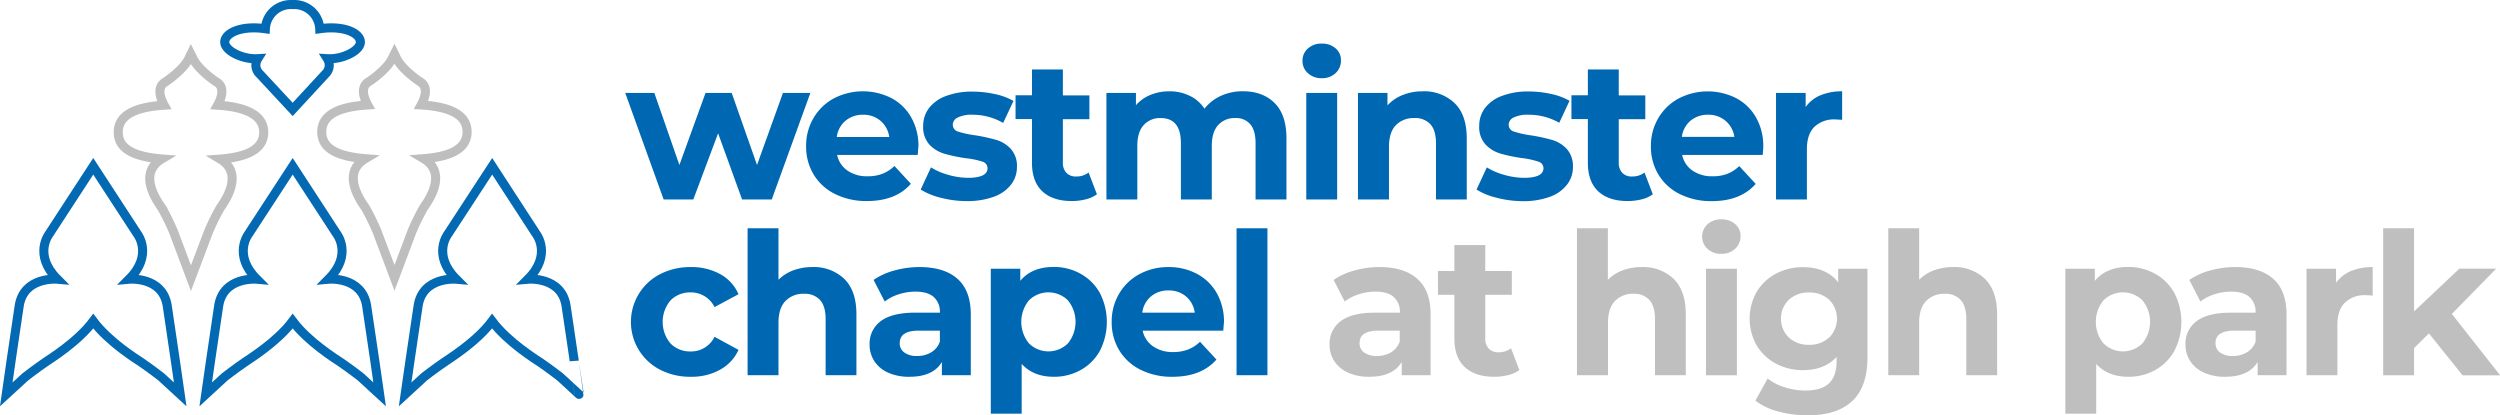 <svg xmlns="http://www.w3.org/2000/svg" viewBox="0 0 827.95 137.51"><defs><style>.cls-1,.cls-2{fill:none;stroke-width:3px;}.cls-1{stroke:#0369b2;}.cls-2{stroke:#bfbebe;stroke-miterlimit:10;}.cls-3{fill:#0068b3;}.cls-4{fill:#bfbfbf;}</style></defs><title>logo_1</title><g id="Layer_2" data-name="Layer 2"><g id="Layer_2-2" data-name="Layer 2"><path class="cls-1" d="M42.75,92.46c8.09-8.08,2.78-14.9,2.78-14.9L30.88,55.07,16.23,77.56S10.92,84.38,19,92.46c0,0-11.12-1-12.64,8.84s-4.29,29.31-4.29,29.31L8.4,124.8s3.7-2.86,6.56-4.8c1.41-1,10.74-6.7,15.92-13.64C36.06,113.3,45.39,119.05,46.8,120c2.86,1.94,6.56,4.8,6.56,4.8l6.32,5.81s-2.78-19.45-4.29-29.31S42.75,92.46,42.75,92.46Z"/><path class="cls-1" d="M108.8,92.46c8.08-8.08,2.78-14.9,2.78-14.9L96.93,55.07,82.27,77.56s-5.3,6.82,2.78,14.9c0,0-11.11-1-12.63,8.84s-4.29,29.31-4.29,29.31l6.31-5.81s3.71-2.86,6.57-4.8c1.4-1,10.74-6.7,15.92-13.64,5.17,6.94,14.51,12.69,15.91,13.64,2.86,1.94,6.57,4.8,6.57,4.8l6.32,5.81s-2.78-19.45-4.3-29.31S108.8,92.46,108.8,92.46Z"/><path class="cls-1" d="M187.48,101.3c-1.52-9.85-12.64-8.84-12.64-8.84,8.09-8.08,2.78-14.9,2.78-14.9L163,55.07,148.32,77.56s-5.31,6.82,2.78,14.9c0,0-11.12-1-12.63,8.84s-4.3,29.31-4.3,29.31l6.32-5.81s3.7-2.86,6.57-4.8c1.4-1,10.73-6.7,15.91-13.64,5.18,6.94,14.51,12.69,15.92,13.64,2.86,1.94,6.57,4.8,6.57,4.8l6.31,5.81S189,111.16,187.48,101.3Z"/><path class="cls-2" d="M72.07,34.84c.94-1.67,2.82-5.85-.35-7.67,0,0-6.3-4.09-8-8.21l-.5-1-.49,1c-1.7,4.12-8,8.21-8,8.21-3.17,1.82-1.29,6-.36,7.67-11.69.72-15.21,4.44-15.21,8.93s3.36,8,14.42,8.87c-8.21,4.88-1.39,14.16,0,16.2a73.74,73.74,0,0,1,3.92,8l5.74,15.28L69,76.88a73.74,73.74,0,0,1,3.92-8c1.36-2,8.18-11.32,0-16.2,11.06-.83,14.42-4.49,14.42-8.87S83.77,35.56,72.07,34.84Z"/><path class="cls-2" d="M154.69,43.68c0-4.49-3.52-8.21-15.21-8.92.93-1.68,2.81-5.86-.36-7.68,0,0-6.3-4.09-8-8.21l-.49-1-.5,1c-1.7,4.12-8,8.21-8,8.21-3.16,1.82-1.28,6-.35,7.68-11.7.71-15.22,4.43-15.22,8.92s3.36,8,14.42,8.87c-8.2,4.88-1.38,14.17,0,16.2a73.74,73.74,0,0,1,3.92,8l5.75,15.28,5.74-15.28a73.74,73.74,0,0,1,3.92-8c1.37-2,8.19-11.32,0-16.2C151.33,51.72,154.69,48.06,154.69,43.68Z"/><path class="cls-1" d="M105.89,9.52a8.44,8.44,0,0,0-9-8,8.44,8.44,0,0,0-9,8c-8.28-1.2-13.46,1.56-13.46,4.42s5.88,5.81,10.93,5.5a4,4,0,0,0,.66,5.07L96.93,36.24l10.83-11.73a4,4,0,0,0,.66-5.07c5,.31,10.93-2.64,10.93-5.5S114.17,8.32,105.89,9.52Z"/><path class="cls-3" d="M268.38,30.77,255.59,66.05h-9.83l-7.94-21.9-8.2,21.9h-9.84L207.06,30.77h9.64L225,54.64l8.66-23.87h8.66l8.39,23.87,8.59-23.87Z"/><path class="cls-3" d="M303.93,51.3H277.24a8.3,8.3,0,0,0,3.41,5.18,11.27,11.27,0,0,0,6.69,1.9,13.46,13.46,0,0,0,4.88-.82,11.87,11.87,0,0,0,4-2.59l5.45,5.9q-5,5.72-14.57,5.71a23,23,0,0,1-10.55-2.33,17,17,0,0,1-7.09-6.46,17.8,17.8,0,0,1-2.49-9.38,18,18,0,0,1,2.46-9.34,17.29,17.29,0,0,1,6.75-6.5,20.91,20.91,0,0,1,19-.1,16.24,16.24,0,0,1,6.59,6.4,19,19,0,0,1,2.4,9.67C304.13,48.67,304.06,49.59,303.93,51.3ZM280,40a8.4,8.4,0,0,0-2.88,5.38h17.38A8.51,8.51,0,0,0,291.6,40a8.64,8.64,0,0,0-5.77-2A8.84,8.84,0,0,0,280,40Z"/><path class="cls-3" d="M311.6,65.5a22.69,22.69,0,0,1-6.69-2.72l3.41-7.35A21.31,21.31,0,0,0,314,57.89a24.09,24.09,0,0,0,6.56,1q6.5,0,6.49-3.21a2.28,2.28,0,0,0-1.77-2.17,26.29,26.29,0,0,0-5.44-1.11,52.54,52.54,0,0,1-7.15-1.51,11.17,11.17,0,0,1-4.89-3,8.56,8.56,0,0,1-2.06-6.16,9.67,9.67,0,0,1,1.93-5.94,12.41,12.41,0,0,1,5.64-4,24.14,24.14,0,0,1,8.76-1.45,34.75,34.75,0,0,1,7.44.82,20.86,20.86,0,0,1,6.13,2.27l-3.41,7.28A20.33,20.33,0,0,0,322.1,38a10.35,10.35,0,0,0-4.92.92,2.7,2.7,0,0,0-1.64,2.36,2.35,2.35,0,0,0,1.77,2.3A31.58,31.58,0,0,0,323,44.81,59,59,0,0,1,330,46.35a10.56,10.56,0,0,1,4.79,3,8.43,8.43,0,0,1,2,6,9.31,9.31,0,0,1-2,5.84,12.54,12.54,0,0,1-5.74,4,25.61,25.61,0,0,1-9,1.41A34.39,34.39,0,0,1,311.6,65.5Z"/><path class="cls-3" d="M363.28,64.35a10.51,10.51,0,0,1-3.7,1.67,18.86,18.86,0,0,1-4.62.56q-6.3,0-9.74-3.21c-2.3-2.15-3.45-5.29-3.45-9.45V39.43h-5.44V31.56h5.44V23H352v8.6h8.79v7.87H352V53.79a4.83,4.83,0,0,0,1.15,3.44,4.27,4.27,0,0,0,3.25,1.22,6.6,6.6,0,0,0,4.13-1.31Z"/><path class="cls-3" d="M422.15,34.15q3.9,3.9,3.9,11.7v20.2H415.82V47.43q0-4.2-1.74-6.27a6.13,6.13,0,0,0-4.95-2.06,7.31,7.31,0,0,0-5.71,2.33q-2.1,2.32-2.1,6.92v17.7H391.09V47.43q0-8.32-6.69-8.33a7.23,7.23,0,0,0-5.64,2.33q-2.1,2.32-2.1,6.92v17.7H366.43V30.77h9.77v4.07A12.83,12.83,0,0,1,381,31.43a16.16,16.16,0,0,1,6.26-1.19A15.2,15.2,0,0,1,394,31.72,12,12,0,0,1,398.9,36a14.52,14.52,0,0,1,5.47-4.27,17.4,17.4,0,0,1,7.25-1.51Q418.25,30.24,422.15,34.15Z"/><path class="cls-3" d="M433.13,24.21a5.32,5.32,0,0,1-1.77-4.07,5.31,5.31,0,0,1,1.77-4.06,6.5,6.5,0,0,1,4.59-1.64A6.64,6.64,0,0,1,442.31,16,5,5,0,0,1,444.09,20a5.56,5.56,0,0,1-1.78,4.23,6.43,6.43,0,0,1-4.59,1.67A6.5,6.5,0,0,1,433.13,24.21Zm-.52,6.56h10.23V66.05H432.61Z"/><path class="cls-3" d="M481.76,34.18c2.69,2.62,4,6.52,4,11.67v20.2H475.57V47.43c0-2.8-.62-4.89-1.84-6.27a6.76,6.76,0,0,0-5.31-2.06,8.17,8.17,0,0,0-6.17,2.39Q460,43.89,460,48.61V66.05H449.73V30.77h9.77V34.9a13.62,13.62,0,0,1,5.05-3.44,17.57,17.57,0,0,1,6.62-1.22A14.54,14.54,0,0,1,481.76,34.18Z"/><path class="cls-3" d="M495.7,65.5A22.46,22.46,0,0,1,489,62.78l3.41-7.35a21.31,21.31,0,0,0,5.71,2.46,24,24,0,0,0,6.56,1q6.49,0,6.49-3.21a2.28,2.28,0,0,0-1.77-2.17A26.44,26.44,0,0,0,504,52.35a52.54,52.54,0,0,1-7.15-1.51,11.17,11.17,0,0,1-4.89-3,8.56,8.56,0,0,1-2.07-6.16,9.68,9.68,0,0,1,1.94-5.94,12.41,12.41,0,0,1,5.64-4,24.12,24.12,0,0,1,8.75-1.45,34.77,34.77,0,0,1,7.45.82,21,21,0,0,1,6.13,2.27l-3.41,7.28A20.34,20.34,0,0,0,506.19,38a10.33,10.33,0,0,0-4.91.92,2.69,2.69,0,0,0-1.64,2.36,2.35,2.35,0,0,0,1.77,2.3,31.58,31.58,0,0,0,5.64,1.25,59.86,59.86,0,0,1,7.08,1.54,10.61,10.61,0,0,1,4.79,3,8.48,8.48,0,0,1,2,6,9.26,9.26,0,0,1-2,5.84,12.51,12.51,0,0,1-5.73,4,25.61,25.61,0,0,1-9,1.41A34.33,34.33,0,0,1,495.7,65.5Z"/><path class="cls-3" d="M547.38,64.35a10.59,10.59,0,0,1-3.7,1.67,18.88,18.88,0,0,1-4.63.56q-6.3,0-9.74-3.21c-2.29-2.15-3.44-5.29-3.44-9.45V39.43h-5.44V31.56h5.44V23H536.1v8.6h8.79v7.87H536.1V53.79a4.78,4.78,0,0,0,1.15,3.44,4.24,4.24,0,0,0,3.24,1.22,6.63,6.63,0,0,0,4.14-1.31Z"/><path class="cls-3" d="M583.78,51.3H557.09a8.34,8.34,0,0,0,3.41,5.18,11.27,11.27,0,0,0,6.69,1.9,13.46,13.46,0,0,0,4.88-.82A11.77,11.77,0,0,0,576,55l5.45,5.9q-5,5.72-14.56,5.71a23.06,23.06,0,0,1-10.56-2.33,17,17,0,0,1-7.09-6.46,17.8,17.8,0,0,1-2.49-9.38,18,18,0,0,1,2.46-9.34,17.25,17.25,0,0,1,6.76-6.5,20.89,20.89,0,0,1,19-.1,16.24,16.24,0,0,1,6.59,6.4,19,19,0,0,1,2.4,9.67C584,48.67,583.91,49.59,583.78,51.3ZM559.84,40A8.4,8.4,0,0,0,557,45.33h17.38A8.47,8.47,0,0,0,571.45,40a8.64,8.64,0,0,0-5.77-2A8.84,8.84,0,0,0,559.84,40Z"/><path class="cls-3" d="M602.9,31.56a18.28,18.28,0,0,1,7.18-1.32v9.45c-1.14-.09-1.9-.13-2.29-.13A9.38,9.38,0,0,0,600.9,42q-2.49,2.46-2.49,7.38V66.05H588.18V30.77H598v4.66A11.26,11.26,0,0,1,602.9,31.56Z"/><path class="cls-3" d="M218.64,122.46a17.79,17.79,0,0,1,0-31.68,21.7,21.7,0,0,1,10.13-2.33,19.66,19.66,0,0,1,9.74,2.33,13.79,13.79,0,0,1,6.07,6.66l-7.94,4.26a8.68,8.68,0,0,0-7.94-4.86,9,9,0,0,0-6.62,2.63,11.07,11.07,0,0,0,0,14.3,9,9,0,0,0,6.62,2.62,8.59,8.59,0,0,0,7.94-4.85l7.94,4.33a14.09,14.09,0,0,1-6.07,6.55,19.35,19.35,0,0,1-9.74,2.36A21.69,21.69,0,0,1,218.64,122.46Z"/><path class="cls-3" d="M279.63,92.38q4,3.95,4,11.68v20.2H273.43V105.63q0-4.18-1.83-6.26a6.75,6.75,0,0,0-5.32-2.07,8.12,8.12,0,0,0-6.16,2.4c-1.53,1.59-2.3,4-2.3,7.11v17.45H247.59V75.6h10.23V92.65a13.62,13.62,0,0,1,4.92-3.12,17.85,17.85,0,0,1,6.3-1.08A14.53,14.53,0,0,1,279.63,92.38Z"/><path class="cls-3" d="M317.11,92.35q4.39,3.9,4.4,11.77v20.14h-9.58v-4.39q-2.88,4.91-10.75,4.91a16.69,16.69,0,0,1-7.06-1.37,10.5,10.5,0,0,1-4.55-3.81,9.87,9.87,0,0,1-1.58-5.51,9.21,9.21,0,0,1,3.71-7.74q3.71-2.8,11.44-2.81h8.13a6.49,6.49,0,0,0-2-5.15c-1.35-1.21-3.39-1.81-6.1-1.81a17.79,17.79,0,0,0-5.54.89A14.71,14.71,0,0,0,293,99.86l-3.68-7.15a22.26,22.26,0,0,1,6.92-3.14,30.77,30.77,0,0,1,8.3-1.12Q312.71,88.45,317.11,92.35Zm-8.72,24.33a6.59,6.59,0,0,0,2.88-3.57V109.5h-7q-6.3,0-6.3,4.13a3.69,3.69,0,0,0,1.54,3.12,6.92,6.92,0,0,0,4.23,1.15A8.93,8.93,0,0,0,308.39,116.68Z"/><path class="cls-3" d="M357.94,90.71a16.26,16.26,0,0,1,6.33,6.36,21,21,0,0,1,0,19.09,16.26,16.26,0,0,1-6.33,6.36,18,18,0,0,1-8.95,2.26q-6.76,0-10.63-4.26V137H328.13V89h9.77V93q3.81-4.59,11.09-4.59A18,18,0,0,1,357.94,90.71Zm-4.26,23a11.3,11.3,0,0,0,0-14.23,9.17,9.17,0,0,0-12.92,0,11.27,11.27,0,0,0,0,14.23,9.17,9.17,0,0,0,12.92,0Z"/><path class="cls-3" d="M405.13,109.5h-26.7a8.29,8.29,0,0,0,3.41,5.18,11.32,11.32,0,0,0,6.69,1.91,13.69,13.69,0,0,0,4.89-.82,12,12,0,0,0,4-2.59l5.44,5.9q-5,5.7-14.56,5.7a23.06,23.06,0,0,1-10.56-2.32,17.14,17.14,0,0,1-7.08-6.46,17.83,17.83,0,0,1-2.49-9.38,18,18,0,0,1,2.46-9.35,17.2,17.2,0,0,1,6.75-6.49A19.86,19.86,0,0,1,387,88.45a19.66,19.66,0,0,1,9.38,2.23,16.34,16.34,0,0,1,6.59,6.39,19.17,19.17,0,0,1,2.39,9.68C405.32,106.88,405.26,107.8,405.13,109.5ZM381.19,98.16a8.34,8.34,0,0,0-2.89,5.38h17.38a8.45,8.45,0,0,0-2.88-5.35,8.67,8.67,0,0,0-5.78-2A8.76,8.76,0,0,0,381.19,98.16Z"/><path class="cls-3" d="M409.52,75.6h10.23v48.66H409.52Z"/><path class="cls-4" d="M469.4,92.35q4.39,3.9,4.39,11.77v20.14h-9.57v-4.39q-2.89,4.91-10.76,4.91a16.67,16.67,0,0,1-7-1.37,10.53,10.53,0,0,1-4.56-3.81,9.87,9.87,0,0,1-1.57-5.51,9.2,9.2,0,0,1,3.7-7.74q3.7-2.8,11.45-2.81h8.13a6.52,6.52,0,0,0-2-5.15q-2-1.81-6.1-1.81a17.79,17.79,0,0,0-5.54.89,14.77,14.77,0,0,0-4.63,2.39l-3.67-7.15a22.26,22.26,0,0,1,6.92-3.14,30.72,30.72,0,0,1,8.3-1.12Q465,88.45,469.4,92.35Zm-8.72,24.33a6.63,6.63,0,0,0,2.88-3.57V109.5h-7q-6.3,0-6.3,4.13a3.66,3.66,0,0,0,1.54,3.12A6.92,6.92,0,0,0,456,117.9,8.93,8.93,0,0,0,460.68,116.68Z"/><path class="cls-4" d="M503.18,122.55a10.47,10.47,0,0,1-3.71,1.68,18.86,18.86,0,0,1-4.62.55q-6.3,0-9.74-3.21t-3.45-9.44V97.63h-5.44V89.76h5.44V81.17h10.23v8.59h8.79v7.87h-8.79V112a4.85,4.85,0,0,0,1.15,3.45,4.26,4.26,0,0,0,3.25,1.21,6.6,6.6,0,0,0,4.13-1.31Z"/><path class="cls-4" d="M554.3,92.38q4,3.95,4,11.68v20.2H548.1V105.63q0-4.18-1.84-6.26A6.71,6.71,0,0,0,541,97.3a8.12,8.12,0,0,0-6.16,2.4c-1.53,1.59-2.3,4-2.3,7.11v17.45H522.26V75.6h10.23V92.65a13.62,13.62,0,0,1,4.92-3.12,17.81,17.81,0,0,1,6.3-1.08A14.53,14.53,0,0,1,554.3,92.38Z"/><path class="cls-4" d="M565.48,82.42a5.56,5.56,0,0,1,0-8.14,6.5,6.5,0,0,1,4.59-1.64,6.65,6.65,0,0,1,4.59,1.58,5,5,0,0,1,1.77,3.93,5.56,5.56,0,0,1-1.77,4.23,6.39,6.39,0,0,1-4.59,1.68A6.5,6.5,0,0,1,565.48,82.42ZM565,89h10.23v35.29H565Z"/><path class="cls-4" d="M618.47,89v29.39q0,9.7-5.05,14.43t-14.75,4.72a37,37,0,0,1-9.71-1.25,21.12,21.12,0,0,1-7.61-3.61l4.07-7.34a16.66,16.66,0,0,0,5.64,2.92,22.43,22.43,0,0,0,6.82,1.08q5.31,0,7.84-2.39c1.68-1.6,2.52-4,2.52-7.25v-1.51q-4,4.4-11.15,4.39a18.7,18.7,0,0,1-8.88-2.13,16.28,16.28,0,0,1-6.4-6,18,18,0,0,1,0-17.84,16.28,16.28,0,0,1,6.4-6,18.7,18.7,0,0,1,8.88-2.13q7.68,0,11.68,5V89Zm-12.69,22.8a8.87,8.87,0,0,0,0-12.53,9.4,9.4,0,0,0-6.65-2.4,9.5,9.5,0,0,0-6.69,2.4,8.78,8.78,0,0,0,0,12.53,9.54,9.54,0,0,0,6.69,2.39A9.44,9.44,0,0,0,605.78,111.77Z"/><path class="cls-4" d="M657.4,92.38q4,3.95,4,11.68v20.2H651.2V105.63q0-4.18-1.84-6.26a6.71,6.71,0,0,0-5.31-2.07,8.12,8.12,0,0,0-6.16,2.4c-1.54,1.59-2.3,4-2.3,7.11v17.45H625.36V75.6h10.23V92.65a13.62,13.62,0,0,1,4.92-3.12,17.81,17.81,0,0,1,6.3-1.08A14.53,14.53,0,0,1,657.4,92.38Z"/><path class="cls-4" d="M713.8,90.71a16.26,16.26,0,0,1,6.33,6.36,21,21,0,0,1,0,19.09,16.26,16.26,0,0,1-6.33,6.36,18,18,0,0,1-8.95,2.26q-6.76,0-10.63-4.26V137H684V89h9.77V93q3.81-4.59,11.09-4.59A18,18,0,0,1,713.8,90.71Zm-4.26,23a11.3,11.3,0,0,0,0-14.23,9.17,9.17,0,0,0-12.92,0,11.27,11.27,0,0,0,0,14.23,9.17,9.17,0,0,0,12.92,0Z"/><path class="cls-4" d="M752.86,92.35q4.39,3.9,4.39,11.77v20.14h-9.57v-4.39q-2.89,4.91-10.76,4.91a16.67,16.67,0,0,1-7-1.37,10.53,10.53,0,0,1-4.56-3.81,9.87,9.87,0,0,1-1.57-5.51,9.2,9.2,0,0,1,3.7-7.74q3.7-2.8,11.45-2.81H747a6.52,6.52,0,0,0-2-5.15q-2-1.81-6.1-1.81a17.79,17.79,0,0,0-5.54.89,14.77,14.77,0,0,0-4.63,2.39l-3.67-7.15A22.15,22.15,0,0,1,732,89.57a30.7,30.7,0,0,1,8.29-1.12Q748.47,88.45,752.86,92.35Zm-8.73,24.33a6.61,6.61,0,0,0,2.89-3.57V109.5h-7c-4.2,0-6.29,1.38-6.29,4.13a3.66,3.66,0,0,0,1.54,3.12,6.88,6.88,0,0,0,4.23,1.15A8.86,8.86,0,0,0,744.13,116.68Z"/><path class="cls-4" d="M778.6,89.76a18.43,18.43,0,0,1,7.18-1.31v9.44c-1.14-.08-1.9-.13-2.3-.13a9.36,9.36,0,0,0-6.88,2.46q-2.51,2.46-2.5,7.38v16.66H763.87V89h9.78v4.66A11.41,11.41,0,0,1,778.6,89.76Z"/><path class="cls-4" d="M804.41,110.42l-4.92,4.85v9H789.26V75.6h10.23v27.54l15-14.17h12.2l-14.69,15,16,20.33H815.56Z"/></g></g></svg>